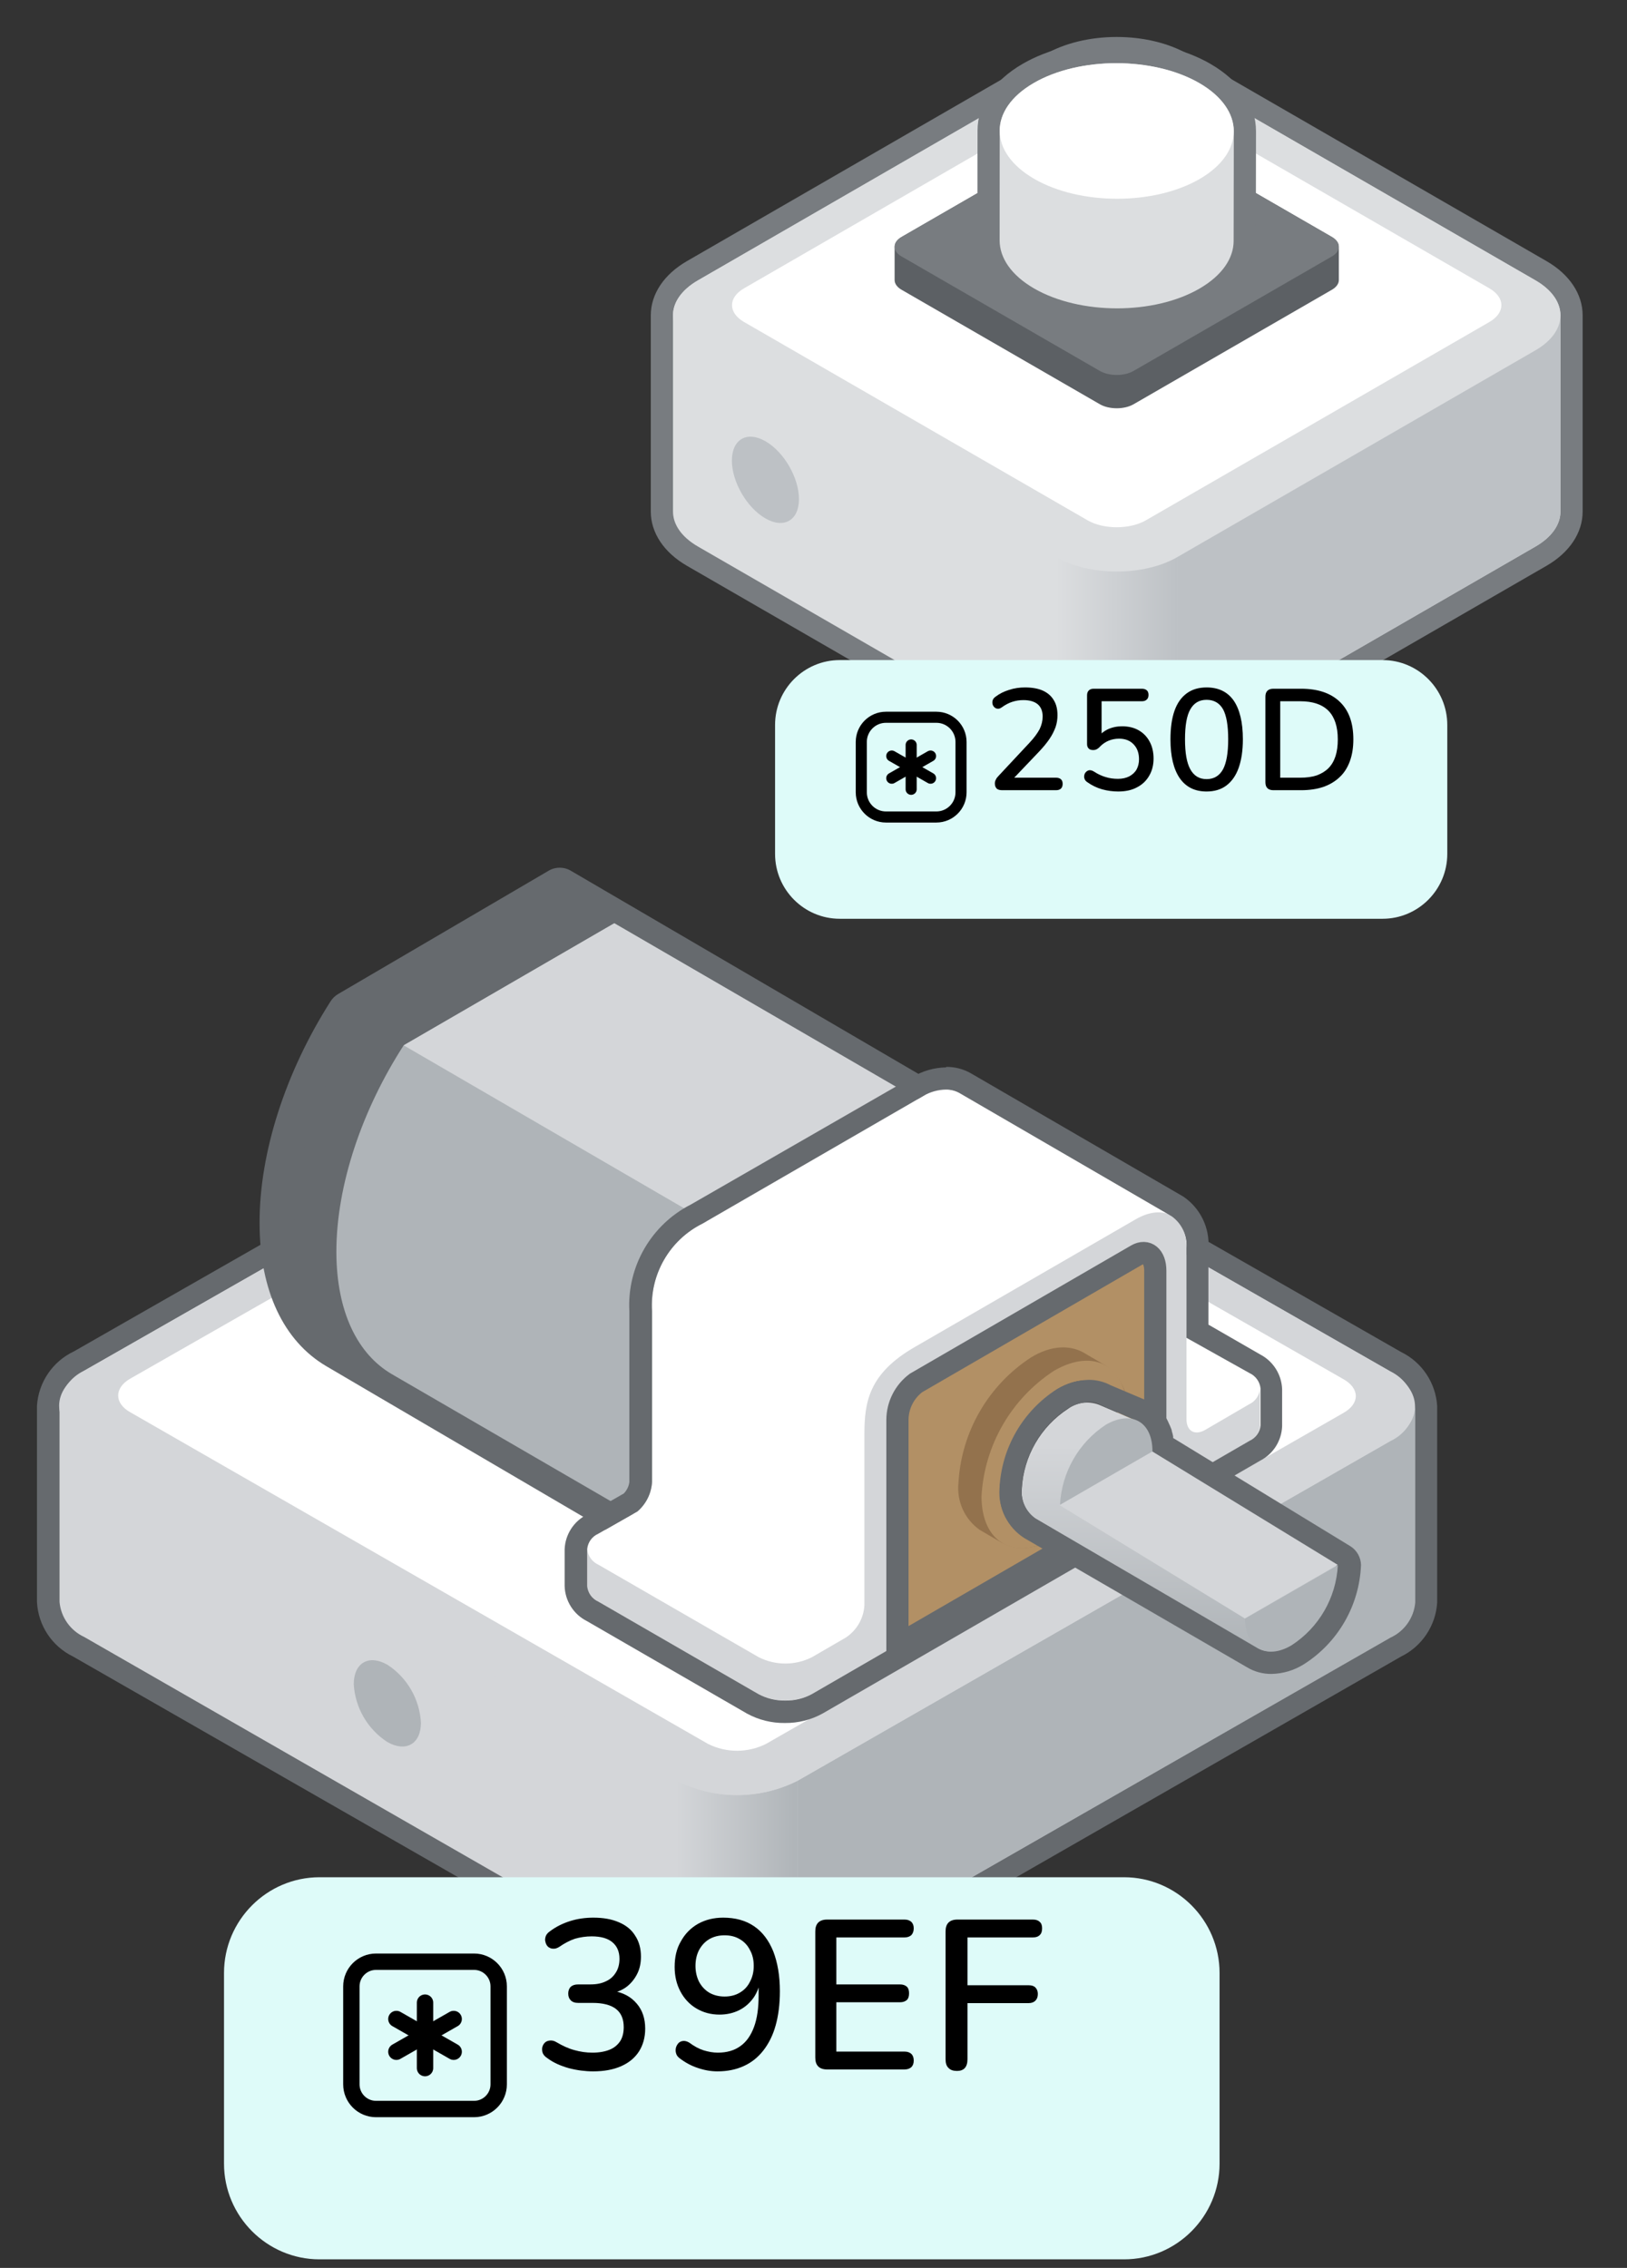 <svg width="100%" height="100%" viewBox="0 0 132 184" version="1.1" xmlns="http://www.w3.org/2000/svg" xml:space="preserve"  style="fill-rule:evenodd;clip-rule:evenodd;stroke-miterlimit:10;">
    <rect x="0" y="0" width="132" height="184" fill="#333333" stroke="none"/>
    <g id="Artboard1" transform="matrix(1,0,0,1,3,3)">
        <rect x="-3" y="-3" width="132" height="184" style="fill:none;"/>
      <g transform="matrix(1,0,0,1,-12599.6,-13428.6)">
            <g transform="matrix(1,0,0,1,12599.6,13496)">
                <path d="M56.8,92.06C54.93,92.094 53.081,91.65 51.43,90.77L3.43,63.19C1.988,62.541 1.014,61.148 0.9,59.57L0.9,43.65C0.989,42.071 1.945,40.665 3.38,40L51.44,12.59C54.807,10.871 58.803,10.871 62.17,12.59L110.22,40.07C111.646,40.73 112.6,42.122 112.7,43.69L112.7,59.61C112.596,61.177 111.643,62.567 110.22,63.23L62.16,90.77C60.514,91.652 58.668,92.096 56.8,92.06Z" style="fill:rgb(212,214,217);fill-rule:nonzero;"/>
              <path d="M56.8,12.19C58.513,12.16 60.207,12.566 61.72,13.37L109.77,40.85C110.897,41.369 111.661,42.455 111.77,43.69L111.77,59.61C111.661,60.845 110.897,61.931 109.77,62.45L61.72,90C58.628,91.559 54.972,91.559 51.88,90L3.83,62.41C2.705,61.89 1.941,60.805 1.83,59.57L1.83,43.65C1.939,42.415 2.703,41.329 3.83,40.81L51.88,13.37C53.393,12.565 55.087,12.159 56.8,12.19M56.8,10.4C54.778,10.367 52.781,10.853 51,11.81L3,39.24C1.273,40.052 0.121,41.746 -0,43.65L0,59.57C0.092,61.469 1.218,63.172 2.93,64L51,91.55C54.644,93.434 58.986,93.434 62.63,91.55L110.67,64C112.368,63.172 113.491,61.486 113.6,59.6L113.6,43.69C113.491,41.804 112.368,40.118 110.67,39.29L62.61,11.8C60.824,10.846 58.824,10.364 56.8,10.4Z" style="fill:rgb(102,106,110);fill-rule:nonzero;"/>
              <path d="M61.72,74.07C58.628,75.629 54.972,75.629 51.88,74.07L51.88,90C54.972,91.559 58.628,91.559 61.72,90L61.72,74.07Z" style="fill:url(#_Linear1);fill-rule:nonzero;"/>
              <path d="M109.77,46.53L61.72,74.07L61.72,90L109.82,62.46C110.947,61.941 111.711,60.855 111.82,59.62L111.82,43.69C111.702,44.937 110.916,46.025 109.77,46.53Z" style="fill:rgb(175,180,184);fill-rule:nonzero;"/>
              <path d="M109.77,40.85L61.77,13.37C58.68,11.802 55.02,11.802 51.93,13.37L3.83,40.81C1.12,42.37 1.12,44.92 3.83,46.49L51.88,74.07C54.972,75.629 58.628,75.629 61.72,74.07L109.77,46.53C112.48,45 112.48,42.41 109.77,40.85Z" style="fill:rgb(212,214,217);fill-rule:nonzero;"/>
              <path d="M106,41.5L59.17,14.7C57.68,13.95 55.92,13.95 54.43,14.7L7.57,41.45C6.26,42.2 6.26,43.45 7.57,44.18L54.43,71.08C55.916,71.83 57.674,71.83 59.16,71.08L106,44.23C107.33,43.48 107.33,42.25 106,41.5Z" style="fill:white;fill-rule:nonzero;"/>
              <path d="M28.44,64.67C30.039,65.715 31.047,67.463 31.15,69.37C31.15,71.1 29.92,71.79 28.42,70.93C26.817,69.888 25.805,68.139 25.7,66.23C25.71,64.5 26.93,63.8 28.44,64.67Z" style="fill:rgb(175,180,184);fill-rule:nonzero;"/>
              <path d="M60,60.57C59.887,60.569 59.776,60.548 59.67,60.51C59.289,60.36 58.921,60.18 58.57,59.97L28.25,42.14L28.16,42.14L23.93,39.66C20.74,37.78 18.98,33.94 18.93,28.83C18.93,23.35 20.93,16.97 24.55,11.34C24.624,11.219 24.727,11.12 24.85,11.05L42,1C42.282,0.84 42.628,0.84 42.91,1L78.07,21.64C81.46,23.35 83.44,27.39 83.46,32.7C83.46,38.18 81.46,44.55 77.84,50.18C77.763,50.301 77.656,50.401 77.53,50.47L60.46,60.47C60.318,60.542 60.159,60.577 60,60.57Z" style="fill:rgb(102,106,110);fill-rule:nonzero;"/>
              <path d="M42.41,1.8L77.62,22.42C80.62,23.95 82.54,27.51 82.56,32.7C82.56,38.22 80.44,44.42 77.08,49.7L60,59.67C59.598,59.512 59.213,59.314 58.85,59.08L58.94,59.14L28.7,41.37L24.41,38.85C21.63,37.21 19.91,33.73 19.89,28.85C19.89,23.32 22.01,17.12 25.37,11.85L42.44,1.85M42.41,0C42.089,-0.003 41.774,0.084 41.5,0.25L24.43,10.25C24.183,10.396 23.974,10.598 23.82,10.84C20.14,16.61 18.04,23.16 18.06,28.84C18.06,34.28 20,38.4 23.47,40.44L27.71,42.93L27.83,43L58,60.68L58.11,60.75C58.491,60.973 58.889,61.167 59.3,61.33C59.513,61.417 59.74,61.461 59.97,61.46C60.289,61.461 60.603,61.378 60.88,61.22L78,51.25C78.249,51.111 78.459,50.911 78.61,50.67C82.29,44.9 84.39,38.35 84.37,32.67C84.35,26.99 82.21,22.67 78.5,20.81L43.32,0.25C43.045,0.085 42.73,-0.001 42.41,0Z" style="fill:rgb(102,106,110);fill-rule:nonzero;"/>
              <path d="M54.12,16C54.12,21.45 52.02,27.56 48.66,32.76L31.66,42.6C31.258,42.451 30.872,42.26 30.51,42.03L24.5,38.6C21.73,37 20,33.55 20,28.68C20,23.22 22.11,17.11 25.46,11.9L42.46,2.06C42.802,2.209 43.135,2.376 43.46,2.56L49.61,6.1L49.2,5.88C52.21,7.39 54.12,10.91 54.12,16Z" style="fill:none;fill-rule:nonzero;stroke:rgb(102,106,110);stroke-width:1.8px;"/>
              <path d="M31.45,15.48L25.36,11.94L42.49,2.06L48.56,5.56L31.45,15.48Z" style="fill:rgb(102,106,110);fill-rule:nonzero;"/>
              <path d="M82.56,32.55C82.56,38 80.45,44.11 77.09,49.32L60.09,59.16C59.689,59.003 59.304,58.809 58.94,58.58L59.07,58.66L28.81,41.1C26.02,39.48 24.3,36.05 24.29,31.17C24.29,25.72 26.4,19.6 29.75,14.41L46.75,4.57C47.096,4.706 47.431,4.87 47.75,5.06L78,22.62C77.867,22.542 77.731,22.472 77.59,22.41C80.65,23.91 82.54,27.43 82.56,32.55Z" style="fill:rgb(175,180,184);fill-rule:nonzero;"/>
              <path d="M59.97,31.97L29.75,14.41L46.84,4.5L77.12,22.08L59.97,31.97Z" style="fill:rgb(212,214,217);fill-rule:nonzero;"/>
              <path d="M62.86,67.05C61.504,67.739 59.896,67.739 58.54,67.05L45.54,59.54C45.035,59.314 44.69,58.831 44.64,58.28L44.64,55.28C44.69,54.737 45.032,54.262 45.53,54.04L48.71,52.23C49.418,51.627 49.849,50.759 49.9,49.83L49.9,35.97C49.711,32.999 51.333,30.191 54,28.87L71.9,18.52C72.752,17.893 73.882,17.781 74.84,18.23L92.06,28.23C92.902,28.832 93.36,29.84 93.26,30.87L93.26,38.09L98.37,41C98.87,41.227 99.213,41.704 99.27,42.25L99.27,45.25C99.219,45.79 98.883,46.264 98.39,46.49L62.86,67.05Z" style="fill:white;fill-rule:nonzero;"/>
              <path d="M62.86,67.05C61.504,67.739 59.896,67.739 58.54,67.05L45.54,59.54C45.033,59.316 44.687,58.832 44.64,58.28L44.64,55.28C44.694,55.835 45.042,56.32 45.55,56.55L58.55,64.05C59.91,64.739 61.52,64.739 62.88,64.05L65.62,62.46C66.509,61.876 67.07,60.902 67.13,59.84L67.13,45.98C67.13,43.37 67.47,41.04 71.23,38.88L89.13,28.53C91.41,27.21 93.26,28.27 93.26,30.88L93.26,44.73C93.26,45.73 93.95,46.09 94.78,45.61L98.33,43.54C98.826,43.315 99.165,42.842 99.22,42.3L99.22,45.3C99.173,45.842 98.836,46.317 98.34,46.54L62.86,67.05Z" style="fill:rgb(212,214,217);fill-rule:nonzero;"/>
              <path d="M69.75,63L69.75,44.71C69.746,43.527 70.308,42.411 71.26,41.71L89.15,31.37C89.98,30.89 90.67,31.45 90.67,32.63L90.67,50.92L69.75,63Z" style="fill:rgb(178,144,101);fill-rule:nonzero;"/>
              <path d="M69.81,63.09L69.81,44.8C69.814,43.619 70.374,42.507 71.32,41.8L89.21,31.43C90.04,30.95 90.73,31.52 90.73,32.69L90.73,50.98L69.81,63.09Z" style="fill:none;fill-rule:nonzero;stroke:rgb(102,106,110);stroke-width:1.8px;"/>
              <path d="M73.75,18C74.132,17.996 74.507,18.093 74.84,18.28L92.06,28.28C92.902,28.882 93.36,29.89 93.26,30.92L93.26,38.14L98.37,41C98.87,41.227 99.213,41.704 99.27,42.25L99.27,45.25C99.219,45.79 98.883,46.264 98.39,46.49L62.86,67.05C62.199,67.403 61.459,67.582 60.71,67.57C59.954,67.582 59.208,67.403 58.54,67.05L45.54,59.54C45.033,59.316 44.687,58.832 44.64,58.28L44.64,55.28C44.69,54.737 45.032,54.262 45.53,54.04L48.71,52.23C49.418,51.627 49.849,50.759 49.9,49.83L49.9,35.97C49.711,32.999 51.333,30.191 54,28.87L71.9,18.52C72.461,18.189 73.099,18.009 73.75,18M73.75,16.2C72.778,16.216 71.828,16.492 71,17L53.06,27.32C49.828,28.96 47.861,32.371 48.06,35.99L48.06,49.85C48.012,50.197 47.854,50.519 47.61,50.77L44.61,52.49C43.547,53.026 42.857,54.101 42.81,55.29L42.81,58.29C42.846,59.49 43.538,60.579 44.61,61.12L57.61,68.63C58.551,69.143 59.608,69.405 60.68,69.39C61.749,69.403 62.804,69.138 63.74,68.62L99.24,48.11C100.295,47.568 100.977,46.495 101.02,45.31L101.02,42.31C100.978,41.119 100.297,40.04 99.24,39.49L95.04,37.07L95.04,30.88C95.161,29.218 94.381,27.613 93,26.68L75.77,16.68C75.162,16.332 74.471,16.152 73.77,16.16L73.75,16.2Z" style="fill:rgb(102,106,110);fill-rule:nonzero;"/>
              <path d="M88.44,44.19C88.232,48.334 86.041,52.133 82.56,54.39C80.89,55.39 79.37,55.39 78.29,54.76L78.35,54.81L76.48,53.72C75.267,52.86 74.609,51.409 74.76,49.93C74.982,45.788 77.173,41.993 80.65,39.73C82.29,38.73 83.78,38.73 84.86,39.31L86.72,40.4C87.933,41.26 88.591,42.711 88.44,44.19Z" style="fill:rgb(147,114,77);fill-rule:nonzero;"/>
              <path d="M82.52,40.81C85.79,38.92 88.43,40.44 88.45,44.19C88.231,48.336 86.039,52.135 82.56,54.4C79.29,56.28 76.64,54.76 76.63,51.02C76.849,46.874 79.041,43.075 82.52,40.81Z" style="fill:rgb(178,144,101);fill-rule:nonzero;"/>
              <path d="M82.88,42.26C85.54,40.73 87.69,41.96 87.7,45.01C87.525,48.376 85.746,51.462 82.92,53.3C80.27,54.83 78.11,53.6 78.1,50.56C78.272,47.19 80.051,44.1 82.88,42.26Z" style="fill:rgb(70,71,73);fill-rule:nonzero;"/>
              <path d="M81,52.81C80.227,52.264 79.806,51.342 79.9,50.4C80.038,47.76 81.434,45.341 83.65,43.9C84.428,43.331 85.457,43.231 86.33,43.64L89.33,44.93C89.593,45.082 89.815,45.295 89.98,45.55C90.035,45.639 90.081,45.733 90.12,45.83C90.158,45.893 90.188,45.96 90.21,46.03C90.234,46.088 90.255,46.149 90.27,46.21C90.299,46.295 90.323,46.382 90.34,46.47L90.34,46.72C90.345,46.803 90.345,46.887 90.34,46.97L90.34,47.03C90.345,47.12 90.345,47.21 90.34,47.3L92.39,48.58L105.39,56.58C105.248,59.221 103.848,61.64 101.63,63.08C100.842,63.665 99.788,63.758 98.91,63.32L81,52.81Z" style="fill:url(#_Linear2);fill-rule:nonzero;"/>
              <path d="M85.33,43.35C85.68,43.348 86.025,43.437 86.33,43.61L89.33,44.92C89.592,45.078 89.814,45.293 89.98,45.55C90.035,45.639 90.081,45.733 90.12,45.83C90.16,45.888 90.19,45.952 90.21,46.02C90.234,46.078 90.255,46.139 90.27,46.2C90.298,46.285 90.321,46.372 90.34,46.46L90.34,47.03C90.345,47.12 90.345,47.21 90.34,47.3L105.43,56.55C105.286,59.191 103.887,61.609 101.67,63.05C101.161,63.367 100.579,63.546 99.98,63.57C99.627,63.57 99.281,63.473 98.98,63.29L81,52.79C80.222,52.243 79.796,51.317 79.89,50.37C80.028,47.73 81.424,45.311 83.64,43.87C84.149,43.554 84.731,43.375 85.33,43.35M85.33,41.55C84.415,41.572 83.522,41.834 82.74,42.31C79.973,44.083 78.236,47.097 78.09,50.38C77.975,51.977 78.743,53.514 80.09,54.38L98.17,64.87C98.773,65.233 99.466,65.42 100.17,65.41C101.087,65.39 101.981,65.124 102.76,64.64C105.543,62.886 107.288,59.867 107.42,56.58C107.411,55.958 107.087,55.381 106.56,55.05L92.18,46.27C92.185,46.227 92.185,46.183 92.18,46.14C92.153,45.994 92.116,45.851 92.07,45.71C92.07,45.6 92.01,45.51 91.98,45.42C91.933,45.297 91.88,45.177 91.82,45.06C91.744,44.87 91.646,44.689 91.53,44.52C91.218,44.041 90.796,43.644 90.3,43.36L90.11,43.26L87.11,41.99C86.559,41.696 85.944,41.545 85.32,41.55L85.33,41.55Z" style="fill:rgb(102,106,110);fill-rule:nonzero;"/>
              <path d="M98,60.94L105.54,56.59C105.404,59.233 104.003,61.655 101.78,63.09C99.75,64.29 98.05,63.32 98,60.94Z" style="fill:rgb(175,180,184);fill-rule:nonzero;"/>
              <path d="M98,60.91L82.94,51.7L90.47,47.35L105.53,56.56L98,60.91Z" style="fill:rgb(212,214,217);fill-rule:nonzero;"/>
              <path d="M90.5,47.34C90.5,44.95 88.8,43.99 86.72,45.19C84.514,46.637 83.13,49.055 83,51.69L90.53,47.34L90.5,47.34Z" style="fill:rgb(175,180,184);fill-rule:nonzero;"/>
            </g>
        <g transform="matrix(1,0,0,1,15082.6,70.248)">
                <g transform="matrix(0.711,0,0,0.726,-12059.5,4169.41)">
                    <path d="M13604,12873.3L13604,12894.6C13604,12900.5 13599.1,12905.3 13593.1,12905.3L13501.3,12905.3C13495.3,12905.3 13490.4,12900.5 13490.4,12894.6L13490.4,12873.3C13490.4,12867.4 13495.3,12862.6 13501.3,12862.6L13593.1,12862.6C13599.1,12862.6 13604,12867.4 13604,12873.3Z" style="fill:rgb(222,251,249);"/>
                </g>
          <g transform="matrix(1,0,0,1,-16279.8,-1852.63)">
                    <g transform="matrix(1,0,0,1,14.715,753.148)">
                        <g transform="matrix(0.664,0,0,0.664,13805.6,14612)">
                            <path d="M21,6.013L21,17.987C21,19.65 19.65,21 17.987,21L6.013,21C4.35,21 3,19.65 3,17.987L3,6.013C3,4.35 4.35,3 6.013,3L17.987,3C19.65,3 21,4.35 21,6.013Z" style="fill:none;stroke:black;stroke-width:2px;stroke-linecap:round;stroke-linejoin:round;stroke-miterlimit:4;"/>
                        </g>
                      <g transform="matrix(0.664,0,0,0.664,13805.6,14612)">
                            <path d="M12,8L12,16" style="fill:none;fill-rule:nonzero;stroke:black;stroke-width:2px;stroke-linecap:round;stroke-linejoin:round;stroke-miterlimit:4;"/>
                        </g>
                      <g transform="matrix(0.664,0,0,0.664,13805.6,14612)">
                            <path d="M8.5,14L15.5,10" style="fill:none;fill-rule:nonzero;stroke:black;stroke-width:2px;stroke-linecap:round;stroke-linejoin:round;stroke-miterlimit:4;"/>
                        </g>
                      <g transform="matrix(0.664,0,0,0.664,13805.6,14612)">
                            <path d="M8.5,10L15.5,14" style="fill:none;fill-rule:nonzero;stroke:black;stroke-width:2px;stroke-linecap:round;stroke-linejoin:round;stroke-miterlimit:4;"/>
                        </g>
                    </g>
            <g transform="matrix(1.101,0,0,1.101,-1361.38,-462.554)">
                        <g transform="matrix(15.667,0,0,15.667,13804.1,14385.5)">
                            <path d="M0.289,0.009C0.252,0.009 0.213,0.004 0.175,-0.006C0.136,-0.017 0.102,-0.032 0.074,-0.053C0.063,-0.06 0.056,-0.068 0.052,-0.077C0.049,-0.087 0.048,-0.096 0.05,-0.104C0.052,-0.113 0.056,-0.12 0.062,-0.126C0.068,-0.132 0.076,-0.135 0.086,-0.136C0.095,-0.137 0.106,-0.135 0.117,-0.128C0.146,-0.111 0.174,-0.098 0.201,-0.091C0.229,-0.083 0.257,-0.079 0.286,-0.079C0.318,-0.079 0.345,-0.084 0.367,-0.093C0.389,-0.102 0.405,-0.116 0.417,-0.134C0.428,-0.152 0.433,-0.174 0.433,-0.199C0.433,-0.237 0.421,-0.266 0.396,-0.285C0.371,-0.304 0.334,-0.313 0.287,-0.313L0.219,-0.313C0.203,-0.313 0.192,-0.317 0.184,-0.325C0.176,-0.333 0.172,-0.343 0.172,-0.357C0.172,-0.37 0.176,-0.381 0.184,-0.389C0.192,-0.396 0.203,-0.4 0.219,-0.4L0.277,-0.4C0.306,-0.4 0.33,-0.405 0.35,-0.415C0.37,-0.424 0.385,-0.438 0.396,-0.456C0.407,-0.473 0.413,-0.495 0.413,-0.52C0.413,-0.554 0.402,-0.58 0.379,-0.599C0.357,-0.617 0.325,-0.626 0.282,-0.626C0.255,-0.626 0.229,-0.622 0.204,-0.615C0.18,-0.607 0.155,-0.594 0.129,-0.576C0.119,-0.57 0.11,-0.567 0.1,-0.568C0.091,-0.568 0.084,-0.572 0.077,-0.577C0.071,-0.583 0.067,-0.59 0.065,-0.599C0.062,-0.608 0.063,-0.616 0.066,-0.626C0.069,-0.635 0.076,-0.643 0.086,-0.65C0.114,-0.671 0.146,-0.687 0.181,-0.698C0.216,-0.709 0.253,-0.714 0.29,-0.714C0.337,-0.714 0.377,-0.707 0.411,-0.692C0.444,-0.678 0.47,-0.657 0.487,-0.629C0.505,-0.602 0.514,-0.569 0.514,-0.531C0.514,-0.502 0.509,-0.476 0.498,-0.453C0.487,-0.43 0.472,-0.41 0.452,-0.393C0.433,-0.377 0.409,-0.366 0.381,-0.359L0.381,-0.37C0.43,-0.362 0.467,-0.342 0.494,-0.31C0.521,-0.279 0.534,-0.239 0.534,-0.192C0.534,-0.151 0.524,-0.115 0.505,-0.085C0.485,-0.054 0.457,-0.031 0.42,-0.015C0.384,0.001 0.34,0.009 0.289,0.009Z" style="fill-rule:nonzero;"/>
                        </g>
              <g transform="matrix(15.667,0,0,15.667,13813.9,14385.5)">
                            <path d="M0.248,0.009C0.219,0.009 0.188,0.004 0.156,-0.007C0.125,-0.017 0.096,-0.033 0.07,-0.053C0.062,-0.059 0.056,-0.067 0.054,-0.075C0.051,-0.084 0.051,-0.093 0.053,-0.102C0.055,-0.11 0.059,-0.117 0.065,-0.124C0.071,-0.13 0.078,-0.133 0.087,-0.134C0.096,-0.135 0.106,-0.132 0.116,-0.126C0.139,-0.109 0.161,-0.097 0.183,-0.09C0.206,-0.083 0.228,-0.079 0.25,-0.079C0.292,-0.079 0.327,-0.089 0.355,-0.109C0.384,-0.129 0.405,-0.159 0.42,-0.199C0.435,-0.239 0.442,-0.289 0.442,-0.348L0.442,-0.433L0.453,-0.433C0.448,-0.397 0.437,-0.366 0.42,-0.34C0.402,-0.314 0.379,-0.293 0.351,-0.279C0.323,-0.265 0.292,-0.258 0.258,-0.258C0.217,-0.258 0.181,-0.268 0.149,-0.287C0.117,-0.306 0.092,-0.333 0.074,-0.367C0.056,-0.401 0.047,-0.439 0.047,-0.482C0.047,-0.528 0.056,-0.568 0.076,-0.602C0.095,-0.637 0.122,-0.665 0.157,-0.685C0.191,-0.704 0.231,-0.714 0.275,-0.714C0.332,-0.714 0.38,-0.701 0.42,-0.674C0.46,-0.647 0.49,-0.607 0.511,-0.555C0.531,-0.503 0.542,-0.441 0.542,-0.368C0.542,-0.307 0.535,-0.253 0.522,-0.207C0.509,-0.16 0.489,-0.121 0.464,-0.089C0.439,-0.057 0.408,-0.032 0.372,-0.016C0.335,0.001 0.294,0.009 0.248,0.009ZM0.282,-0.343C0.309,-0.343 0.333,-0.349 0.353,-0.361C0.374,-0.373 0.39,-0.39 0.401,-0.412C0.413,-0.434 0.419,-0.459 0.419,-0.487C0.419,-0.516 0.413,-0.541 0.401,-0.562C0.39,-0.584 0.374,-0.601 0.353,-0.613C0.333,-0.625 0.309,-0.631 0.282,-0.631C0.255,-0.631 0.231,-0.625 0.21,-0.613C0.19,-0.601 0.174,-0.584 0.162,-0.562C0.151,-0.541 0.145,-0.516 0.145,-0.487C0.145,-0.459 0.151,-0.434 0.162,-0.412C0.174,-0.39 0.19,-0.373 0.21,-0.361C0.231,-0.349 0.255,-0.343 0.282,-0.343Z" style="fill-rule:nonzero;"/>
                        </g>
              <g transform="matrix(15.667,0,0,15.667,13823.7,14385.5)">
                            <path d="M0.138,-0C0.12,-0 0.106,-0.005 0.097,-0.014C0.087,-0.024 0.083,-0.038 0.083,-0.056L0.083,-0.649C0.083,-0.667 0.087,-0.681 0.097,-0.691C0.106,-0.7 0.12,-0.705 0.138,-0.705L0.503,-0.705C0.517,-0.705 0.527,-0.701 0.535,-0.694C0.542,-0.687 0.546,-0.677 0.546,-0.664C0.546,-0.65 0.542,-0.64 0.535,-0.632C0.527,-0.625 0.517,-0.621 0.503,-0.621L0.182,-0.621L0.182,-0.4L0.481,-0.4C0.496,-0.4 0.506,-0.396 0.514,-0.389C0.521,-0.382 0.524,-0.372 0.524,-0.358C0.524,-0.344 0.521,-0.334 0.514,-0.327C0.506,-0.32 0.496,-0.316 0.481,-0.316L0.182,-0.316L0.182,-0.084L0.503,-0.084C0.517,-0.084 0.527,-0.08 0.535,-0.073C0.542,-0.066 0.546,-0.056 0.546,-0.042C0.546,-0.028 0.542,-0.018 0.535,-0.011C0.527,-0.004 0.517,-0 0.503,-0L0.138,-0Z" style="fill-rule:nonzero;"/>
                        </g>
              <g transform="matrix(15.667,0,0,15.667,13833.3,14385.5)">
                            <path d="M0.137,0.007C0.12,0.007 0.106,0.003 0.097,-0.007C0.087,-0.016 0.083,-0.03 0.083,-0.048L0.083,-0.649C0.083,-0.667 0.087,-0.681 0.097,-0.691C0.106,-0.7 0.12,-0.705 0.138,-0.705L0.494,-0.705C0.509,-0.705 0.519,-0.701 0.526,-0.694C0.534,-0.687 0.537,-0.677 0.537,-0.664C0.537,-0.65 0.534,-0.64 0.526,-0.632C0.519,-0.625 0.509,-0.621 0.494,-0.621L0.186,-0.621L0.186,-0.396L0.474,-0.396C0.487,-0.396 0.498,-0.393 0.505,-0.386C0.513,-0.378 0.517,-0.368 0.517,-0.355C0.517,-0.341 0.513,-0.331 0.505,-0.323C0.498,-0.316 0.487,-0.312 0.474,-0.312L0.186,-0.312L0.186,-0.048C0.186,-0.011 0.169,0.007 0.137,0.007Z" style="fill-rule:nonzero;"/>
                        </g>
                    </g>
                </g>
            </g>
        <g transform="matrix(1,0,0,1,12649.4,13428.6)">
                <g>
                    <path d="M55.258,20.506L39.165,29.797C38.414,30.231 37.185,30.231 36.434,29.797L20.342,20.506C19.591,20.072 19.591,19.362 20.342,18.928L36.434,9.637C37.185,9.203 38.414,9.203 39.165,9.637L55.258,18.929C56.01,19.363 56.01,20.072 55.258,20.506Z" style="fill:rgb(92,96,100);fill-rule:nonzero;"/>
                </g>
          <path d="M71.772,35.667L42.717,18.892C40.013,17.33 35.587,17.33 32.882,18.892L3.829,35.667C1.124,37.229 1.124,39.783 3.829,41.345L32.883,58.119C35.588,59.681 40.014,59.681 42.718,58.119L71.773,41.346C74.476,39.783 74.476,37.228 71.772,35.667Z" style="fill:rgb(220,222,224);fill-rule:nonzero;"/>
          <g>
                    <path d="M37.8,60.19C35.781,60.19 33.875,59.731 32.432,58.898L3.378,42.124C1.78,41.202 0.9,39.917 0.9,38.505L0.9,22.584C0.9,21.173 1.78,19.888 3.378,18.965L32.433,2.192C33.875,1.359 35.781,0.9 37.801,0.9C39.819,0.9 41.725,1.359 43.168,2.192L72.222,18.966C73.82,19.888 74.701,21.173 74.701,22.584L74.701,38.505C74.701,39.916 73.82,41.201 72.222,42.124L43.167,58.898C41.724,59.731 39.818,60.19 37.8,60.19Z" style="fill:rgb(220,222,224);fill-rule:nonzero;"/>
            <path d="M37.8,1.8C39.583,1.8 41.366,2.191 42.717,2.971L71.772,19.745C73.124,20.525 73.8,21.555 73.8,22.584L73.8,38.505C73.8,39.534 73.123,40.564 71.772,41.344L42.717,58.119C41.365,58.9 39.582,59.291 37.8,59.291C36.017,59.291 34.235,58.9 32.882,58.119L3.829,41.344C2.476,40.564 1.801,39.534 1.801,38.505L1.801,22.584C1.801,21.555 2.477,20.525 3.829,19.745L32.882,2.971C34.235,2.19 36.018,1.8 37.8,1.8M37.8,0C35.626,0 33.56,0.501 31.983,1.412L2.929,18.187C1.067,19.261 0,20.864 0,22.584L0,38.505C0,40.226 1.067,41.828 2.929,42.903L31.983,59.676C33.561,60.587 35.627,61.089 37.801,61.089C39.975,61.089 42.041,60.587 43.618,59.676L72.672,42.903C74.533,41.828 75.601,40.225 75.601,38.505L75.601,22.584C75.601,20.863 74.534,19.261 72.672,18.186L43.618,1.413C42.041,0.501 39.974,0 37.8,0Z" style="fill:rgb(120,124,128);fill-rule:nonzero;"/>
                </g>
          <path d="M71.772,19.746L42.717,2.971C40.013,1.409 35.587,1.409 32.882,2.971L3.829,19.745C1.124,21.307 1.124,23.862 3.829,25.423L32.883,42.197C35.588,43.759 40.014,43.759 42.718,42.197L71.773,25.423C74.476,23.862 74.476,21.307 71.772,19.746Z" style="fill:rgb(220,222,224);fill-rule:nonzero;"/>
          <g>
                    <path d="M68.035,23.124L40.166,39.214C38.865,39.965 36.736,39.965 35.435,39.214L7.565,23.124C6.264,22.373 6.264,21.144 7.565,20.392L35.434,4.302C36.735,3.551 38.864,3.551 40.165,4.302L68.034,20.392C69.335,21.144 69.335,22.373 68.035,23.124Z" style="fill:white;fill-rule:nonzero;"/>
                </g>
          <g>
                    <path d="M55.258,16.227L39.166,6.937C38.415,6.503 37.186,6.503 36.435,6.937L20.343,16.228C19.941,16.46 19.761,16.77 19.789,17.076L19.78,17.076L19.78,19.719C19.78,20.005 19.968,20.291 20.343,20.508L36.435,29.799C37.186,30.233 38.415,30.233 39.166,29.799L55.259,20.508C55.635,20.291 55.822,20.005 55.822,19.719L55.822,17.076L55.813,17.073C55.839,16.768 55.659,16.458 55.258,16.227Z" style="fill:rgb(92,96,100);fill-rule:nonzero;"/>
                </g>
          <g>
                    <path d="M9.312,32.804C10.812,33.67 12.025,35.772 12.02,37.503C12.015,39.227 10.794,39.923 9.294,39.057C7.787,38.187 6.573,36.085 6.579,34.362C6.584,32.63 7.805,31.934 9.312,32.804Z" style="fill:rgb(189,193,197);fill-rule:nonzero;"/>
                </g>
          <g>
                    <g>
                        <path d="M42.717,42.198C40.013,43.76 35.587,43.76 32.882,42.198L32.882,58.119C35.587,59.681 40.013,59.681 42.717,58.119L42.717,42.198Z" style="fill:url(#_Linear3);fill-rule:nonzero;"/>
                    </g>
            <g>
                        <g>
                            <path d="M42.717,58.119L71.772,41.345C73.124,40.565 73.8,39.535 73.8,38.506L73.8,22.584C73.8,23.613 73.123,24.643 71.772,25.423L42.717,42.198L42.717,58.119Z" style="fill:rgb(189,193,197);fill-rule:nonzero;"/>
                        </g>
                    </g>
                </g>
          <g>
                    <path d="M55.258,17.805L39.165,27.096C38.414,27.53 37.185,27.53 36.434,27.096L20.342,17.805C19.591,17.371 19.591,16.661 20.342,16.227L36.434,6.936C37.185,6.502 38.414,6.502 39.165,6.936L55.258,16.227C56.01,16.661 56.01,17.371 55.258,17.805Z" style="fill:rgb(120,124,128);fill-rule:nonzero;"/>
                </g>
          <path d="M44.497,11.627C48.215,13.774 48.24,18.257 44.541,20.408C40.841,22.556 34.827,22.555 31.109,20.408C27.384,18.258 27.361,13.774 31.061,11.625C34.759,9.475 40.773,9.477 44.497,11.627Z" style="fill:white;fill-rule:nonzero;"/>
          <g>
                    <g>
                        <path d="M37.831,22.918C35.138,22.918 32.588,22.304 30.652,21.188C28.547,19.968 27.392,18.299 27.401,16.486L27.409,7.606C27.409,5.81 28.549,4.159 30.617,2.959C32.537,1.842 35.076,1.227 37.768,1.227C40.459,1.227 43.009,1.841 44.948,2.957C47.045,4.173 48.2,5.841 48.2,7.656L48.186,16.547C48.186,18.336 47.046,19.984 44.977,21.187C43.061,22.303 40.523,22.918 37.831,22.918Z" style="fill:rgb(220,222,224);fill-rule:nonzero;"/>
                      <path d="M37.768,2.127C40.2,2.127 42.635,2.665 44.499,3.737C46.368,4.82 47.301,6.237 47.301,7.655L47.286,16.545C47.286,17.949 46.362,19.34 44.526,20.408C42.682,21.482 40.258,22.018 37.831,22.018C35.399,22.018 32.963,21.48 31.102,20.408C29.233,19.325 28.295,17.908 28.301,16.49L28.308,7.607C28.308,6.203 29.226,4.806 31.069,3.737C32.916,2.664 35.34,2.127 37.768,2.127M37.768,0.327C34.92,0.327 32.22,0.986 30.164,2.182C27.807,3.548 26.508,5.475 26.508,7.607L26.5,16.489C26.491,18.632 27.804,20.579 30.199,21.967C32.274,23.162 34.983,23.819 37.831,23.819C40.68,23.819 43.379,23.16 45.433,21.965C47.788,20.594 49.087,18.67 49.087,16.547L49.1,7.659C49.1,5.507 47.787,3.562 45.401,2.18C43.324,0.984 40.614,0.327 37.768,0.327Z" style="fill:rgb(120,124,128);fill-rule:nonzero;"/>
                    </g>
            <path d="M44.493,3.739C48.209,5.885 48.234,9.367 44.537,11.516C40.84,13.663 34.829,13.662 31.113,11.516C27.39,9.367 27.367,5.885 31.065,3.738C34.761,1.589 40.772,1.59 44.493,3.739Z" style="fill:white;fill-rule:nonzero;"/>
                </g>
            </g>
        <g transform="matrix(0.677,0,0,0.677,14330.2,4334.47)">
                <g transform="matrix(0.711,0,0,0.726,-12059.5,4169.41)">
                    <path d="M13603.7,12873.3L13603.7,12894.6C13603.7,12900.5 13598.8,12905.3 13592.8,12905.3L13501.3,12905.3C13495.3,12905.3 13490.4,12900.5 13490.4,12894.6L13490.4,12873.3C13490.4,12867.4 13495.3,12862.6 13501.3,12862.6L13592.8,12862.6C13598.8,12862.6 13603.7,12867.4 13603.7,12873.3Z" style="fill:rgb(222,251,249);"/>
                </g>
          <g transform="matrix(1,0,0,1,-16279.8,-1852.63)">
                    <g transform="matrix(1,0,0,1,14.715,753.148)">
                        <g transform="matrix(0.664,0,0,0.664,13805.6,14612)">
                            <path d="M21,7.451L21,16.549C21,19.005 19.005,21 16.549,21L7.451,21C4.995,21 3,19.005 3,16.549L3,7.451C3,4.995 4.995,3 7.451,3L16.549,3C19.005,3 21,4.995 21,7.451Z" style="fill:none;stroke:black;stroke-width:2px;stroke-linecap:round;stroke-linejoin:round;stroke-miterlimit:4;"/>
                        </g>
                      <g transform="matrix(0.664,0,0,0.664,13805.6,14612)">
                            <path d="M12,8L12,16" style="fill:none;fill-rule:nonzero;stroke:black;stroke-width:2px;stroke-linecap:round;stroke-linejoin:round;stroke-miterlimit:4;"/>
                        </g>
                      <g transform="matrix(0.664,0,0,0.664,13805.6,14612)">
                            <path d="M8.5,14L15.5,10" style="fill:none;fill-rule:nonzero;stroke:black;stroke-width:2px;stroke-linecap:round;stroke-linejoin:round;stroke-miterlimit:4;"/>
                        </g>
                      <g transform="matrix(0.664,0,0,0.664,13805.6,14612)">
                            <path d="M8.5,10L15.5,14" style="fill:none;fill-rule:nonzero;stroke:black;stroke-width:2px;stroke-linecap:round;stroke-linejoin:round;stroke-miterlimit:4;"/>
                        </g>
                    </g>
            <g transform="matrix(1.101,0,0,1.101,-1361.38,-462.554)">
                        <g transform="matrix(15.667,0,0,15.667,13804.1,14385.5)">
                            <path d="M0.131,-0C0.113,-0 0.1,-0.004 0.092,-0.012C0.084,-0.021 0.08,-0.032 0.08,-0.047C0.08,-0.056 0.082,-0.065 0.087,-0.074C0.091,-0.083 0.098,-0.092 0.107,-0.101L0.32,-0.329C0.353,-0.364 0.376,-0.396 0.391,-0.424C0.405,-0.453 0.412,-0.482 0.412,-0.512C0.412,-0.549 0.401,-0.577 0.378,-0.597C0.355,-0.616 0.322,-0.626 0.278,-0.626C0.251,-0.626 0.226,-0.622 0.201,-0.614C0.176,-0.606 0.152,-0.593 0.127,-0.575C0.117,-0.568 0.108,-0.565 0.099,-0.566C0.091,-0.567 0.083,-0.57 0.077,-0.576C0.071,-0.582 0.066,-0.589 0.064,-0.598C0.062,-0.607 0.062,-0.616 0.065,-0.625C0.068,-0.634 0.074,-0.642 0.084,-0.649C0.111,-0.67 0.143,-0.686 0.179,-0.697C0.215,-0.709 0.252,-0.714 0.289,-0.714C0.338,-0.714 0.379,-0.707 0.413,-0.692C0.446,-0.677 0.472,-0.655 0.489,-0.626C0.507,-0.597 0.515,-0.563 0.515,-0.521C0.515,-0.493 0.511,-0.466 0.502,-0.439C0.492,-0.412 0.479,-0.385 0.46,-0.357C0.442,-0.33 0.418,-0.301 0.389,-0.27L0.187,-0.058L0.187,-0.087L0.505,-0.087C0.52,-0.087 0.531,-0.083 0.539,-0.076C0.547,-0.069 0.551,-0.058 0.551,-0.044C0.551,-0.03 0.547,-0.019 0.539,-0.011C0.531,-0.004 0.52,-0 0.505,-0L0.131,-0Z" style="fill-rule:nonzero;"/>
                        </g>
              <g transform="matrix(15.667,0,0,15.667,13813.9,14385.5)">
                            <path d="M0.311,0.009C0.274,0.009 0.237,0.004 0.2,-0.006C0.162,-0.017 0.129,-0.033 0.098,-0.055C0.088,-0.061 0.081,-0.069 0.078,-0.078C0.074,-0.087 0.074,-0.096 0.076,-0.105C0.078,-0.114 0.082,-0.122 0.089,-0.128C0.095,-0.134 0.103,-0.138 0.112,-0.139C0.121,-0.139 0.131,-0.137 0.142,-0.13C0.168,-0.113 0.195,-0.1 0.222,-0.092C0.25,-0.083 0.279,-0.079 0.31,-0.079C0.34,-0.079 0.366,-0.085 0.388,-0.096C0.41,-0.108 0.427,-0.123 0.439,-0.144C0.45,-0.164 0.456,-0.188 0.456,-0.215C0.456,-0.257 0.444,-0.292 0.419,-0.318C0.394,-0.345 0.36,-0.358 0.317,-0.358C0.291,-0.358 0.267,-0.353 0.245,-0.344C0.223,-0.335 0.202,-0.321 0.182,-0.3C0.177,-0.294 0.171,-0.29 0.163,-0.285C0.155,-0.281 0.147,-0.279 0.138,-0.279C0.124,-0.279 0.113,-0.282 0.106,-0.29C0.099,-0.297 0.095,-0.307 0.095,-0.32L0.095,-0.659C0.095,-0.674 0.099,-0.685 0.107,-0.693C0.115,-0.701 0.126,-0.705 0.141,-0.705L0.476,-0.705C0.491,-0.705 0.502,-0.701 0.51,-0.694C0.518,-0.687 0.522,-0.676 0.522,-0.662C0.522,-0.648 0.518,-0.637 0.51,-0.63C0.502,-0.622 0.491,-0.618 0.476,-0.618L0.196,-0.618L0.196,-0.364L0.168,-0.364C0.186,-0.389 0.21,-0.409 0.239,-0.423C0.269,-0.437 0.302,-0.444 0.338,-0.444C0.383,-0.444 0.421,-0.435 0.454,-0.416C0.487,-0.397 0.512,-0.371 0.53,-0.337C0.548,-0.304 0.557,-0.264 0.557,-0.22C0.557,-0.175 0.547,-0.135 0.527,-0.101C0.507,-0.066 0.479,-0.039 0.442,-0.02C0.405,-0 0.362,0.009 0.311,0.009Z" style="fill-rule:nonzero;"/>
                        </g>
              <g transform="matrix(15.667,0,0,15.667,13823.7,14385.5)">
                            <path d="M0.3,0.009C0.218,0.009 0.156,-0.022 0.113,-0.084C0.07,-0.147 0.049,-0.237 0.049,-0.353C0.049,-0.432 0.058,-0.498 0.077,-0.552C0.096,-0.606 0.125,-0.646 0.162,-0.673C0.2,-0.701 0.246,-0.714 0.3,-0.714C0.382,-0.714 0.445,-0.684 0.488,-0.623C0.53,-0.562 0.552,-0.472 0.552,-0.354C0.552,-0.276 0.542,-0.21 0.523,-0.156C0.504,-0.102 0.475,-0.061 0.438,-0.033C0.401,-0.005 0.355,0.009 0.3,0.009ZM0.3,-0.077C0.351,-0.077 0.389,-0.1 0.414,-0.145C0.438,-0.19 0.45,-0.259 0.45,-0.354C0.45,-0.45 0.438,-0.519 0.414,-0.563C0.389,-0.606 0.351,-0.628 0.3,-0.628C0.249,-0.628 0.212,-0.606 0.187,-0.562C0.162,-0.519 0.15,-0.449 0.15,-0.354C0.15,-0.259 0.162,-0.19 0.187,-0.145C0.212,-0.1 0.249,-0.077 0.3,-0.077Z" style="fill-rule:nonzero;"/>
                        </g>
              <g transform="matrix(15.667,0,0,15.667,13833.5,14385.5)">
                            <path d="M0.138,-0C0.12,-0 0.106,-0.005 0.097,-0.014C0.087,-0.024 0.083,-0.038 0.083,-0.056L0.083,-0.649C0.083,-0.667 0.087,-0.681 0.097,-0.691C0.106,-0.7 0.12,-0.705 0.138,-0.705L0.331,-0.705C0.447,-0.705 0.537,-0.675 0.6,-0.614C0.663,-0.554 0.694,-0.467 0.694,-0.353C0.694,-0.296 0.686,-0.246 0.67,-0.202C0.654,-0.158 0.631,-0.121 0.6,-0.092C0.569,-0.062 0.531,-0.039 0.486,-0.023C0.441,-0.008 0.39,-0 0.331,-0L0.138,-0ZM0.186,-0.087L0.325,-0.087C0.369,-0.087 0.407,-0.092 0.44,-0.103C0.472,-0.115 0.499,-0.131 0.521,-0.153C0.543,-0.175 0.559,-0.203 0.57,-0.236C0.581,-0.27 0.586,-0.309 0.586,-0.353C0.586,-0.442 0.564,-0.508 0.521,-0.552C0.477,-0.596 0.412,-0.618 0.325,-0.618L0.186,-0.618L0.186,-0.087Z" style="fill-rule:nonzero;"/>
                        </g>
                    </g>
                </g>
            </g>
        </g>
    </g>
  <defs>
        <linearGradient id="_Linear1" x1="0" y1="0" x2="1" y2="0" gradientUnits="userSpaceOnUse" gradientTransform="matrix(9.84,0,0,9.84,51.88,82.62)"><stop offset="0" style="stop-color:rgb(212,214,217);stop-opacity:1"/><stop offset="1" style="stop-color:rgb(175,180,184);stop-opacity:1"/></linearGradient>
    <linearGradient id="_Linear2" x1="0" y1="0" x2="1" y2="0" gradientUnits="userSpaceOnUse" gradientTransform="matrix(1.0238e-15,-16.72,16.72,1.0238e-15,92.74,63.61)"><stop offset="0" style="stop-color:rgb(175,180,184);stop-opacity:1"/><stop offset="1" style="stop-color:rgb(212,214,217);stop-opacity:1"/></linearGradient>
    <linearGradient id="_Linear3" x1="0" y1="0" x2="1" y2="0" gradientUnits="userSpaceOnUse" gradientTransform="matrix(9.835,0,0,9.835,32.882,50.744)"><stop offset="0" style="stop-color:rgb(220,222,224);stop-opacity:1"/><stop offset="1" style="stop-color:rgb(189,193,197);stop-opacity:1"/></linearGradient>
    </defs>
</svg>
